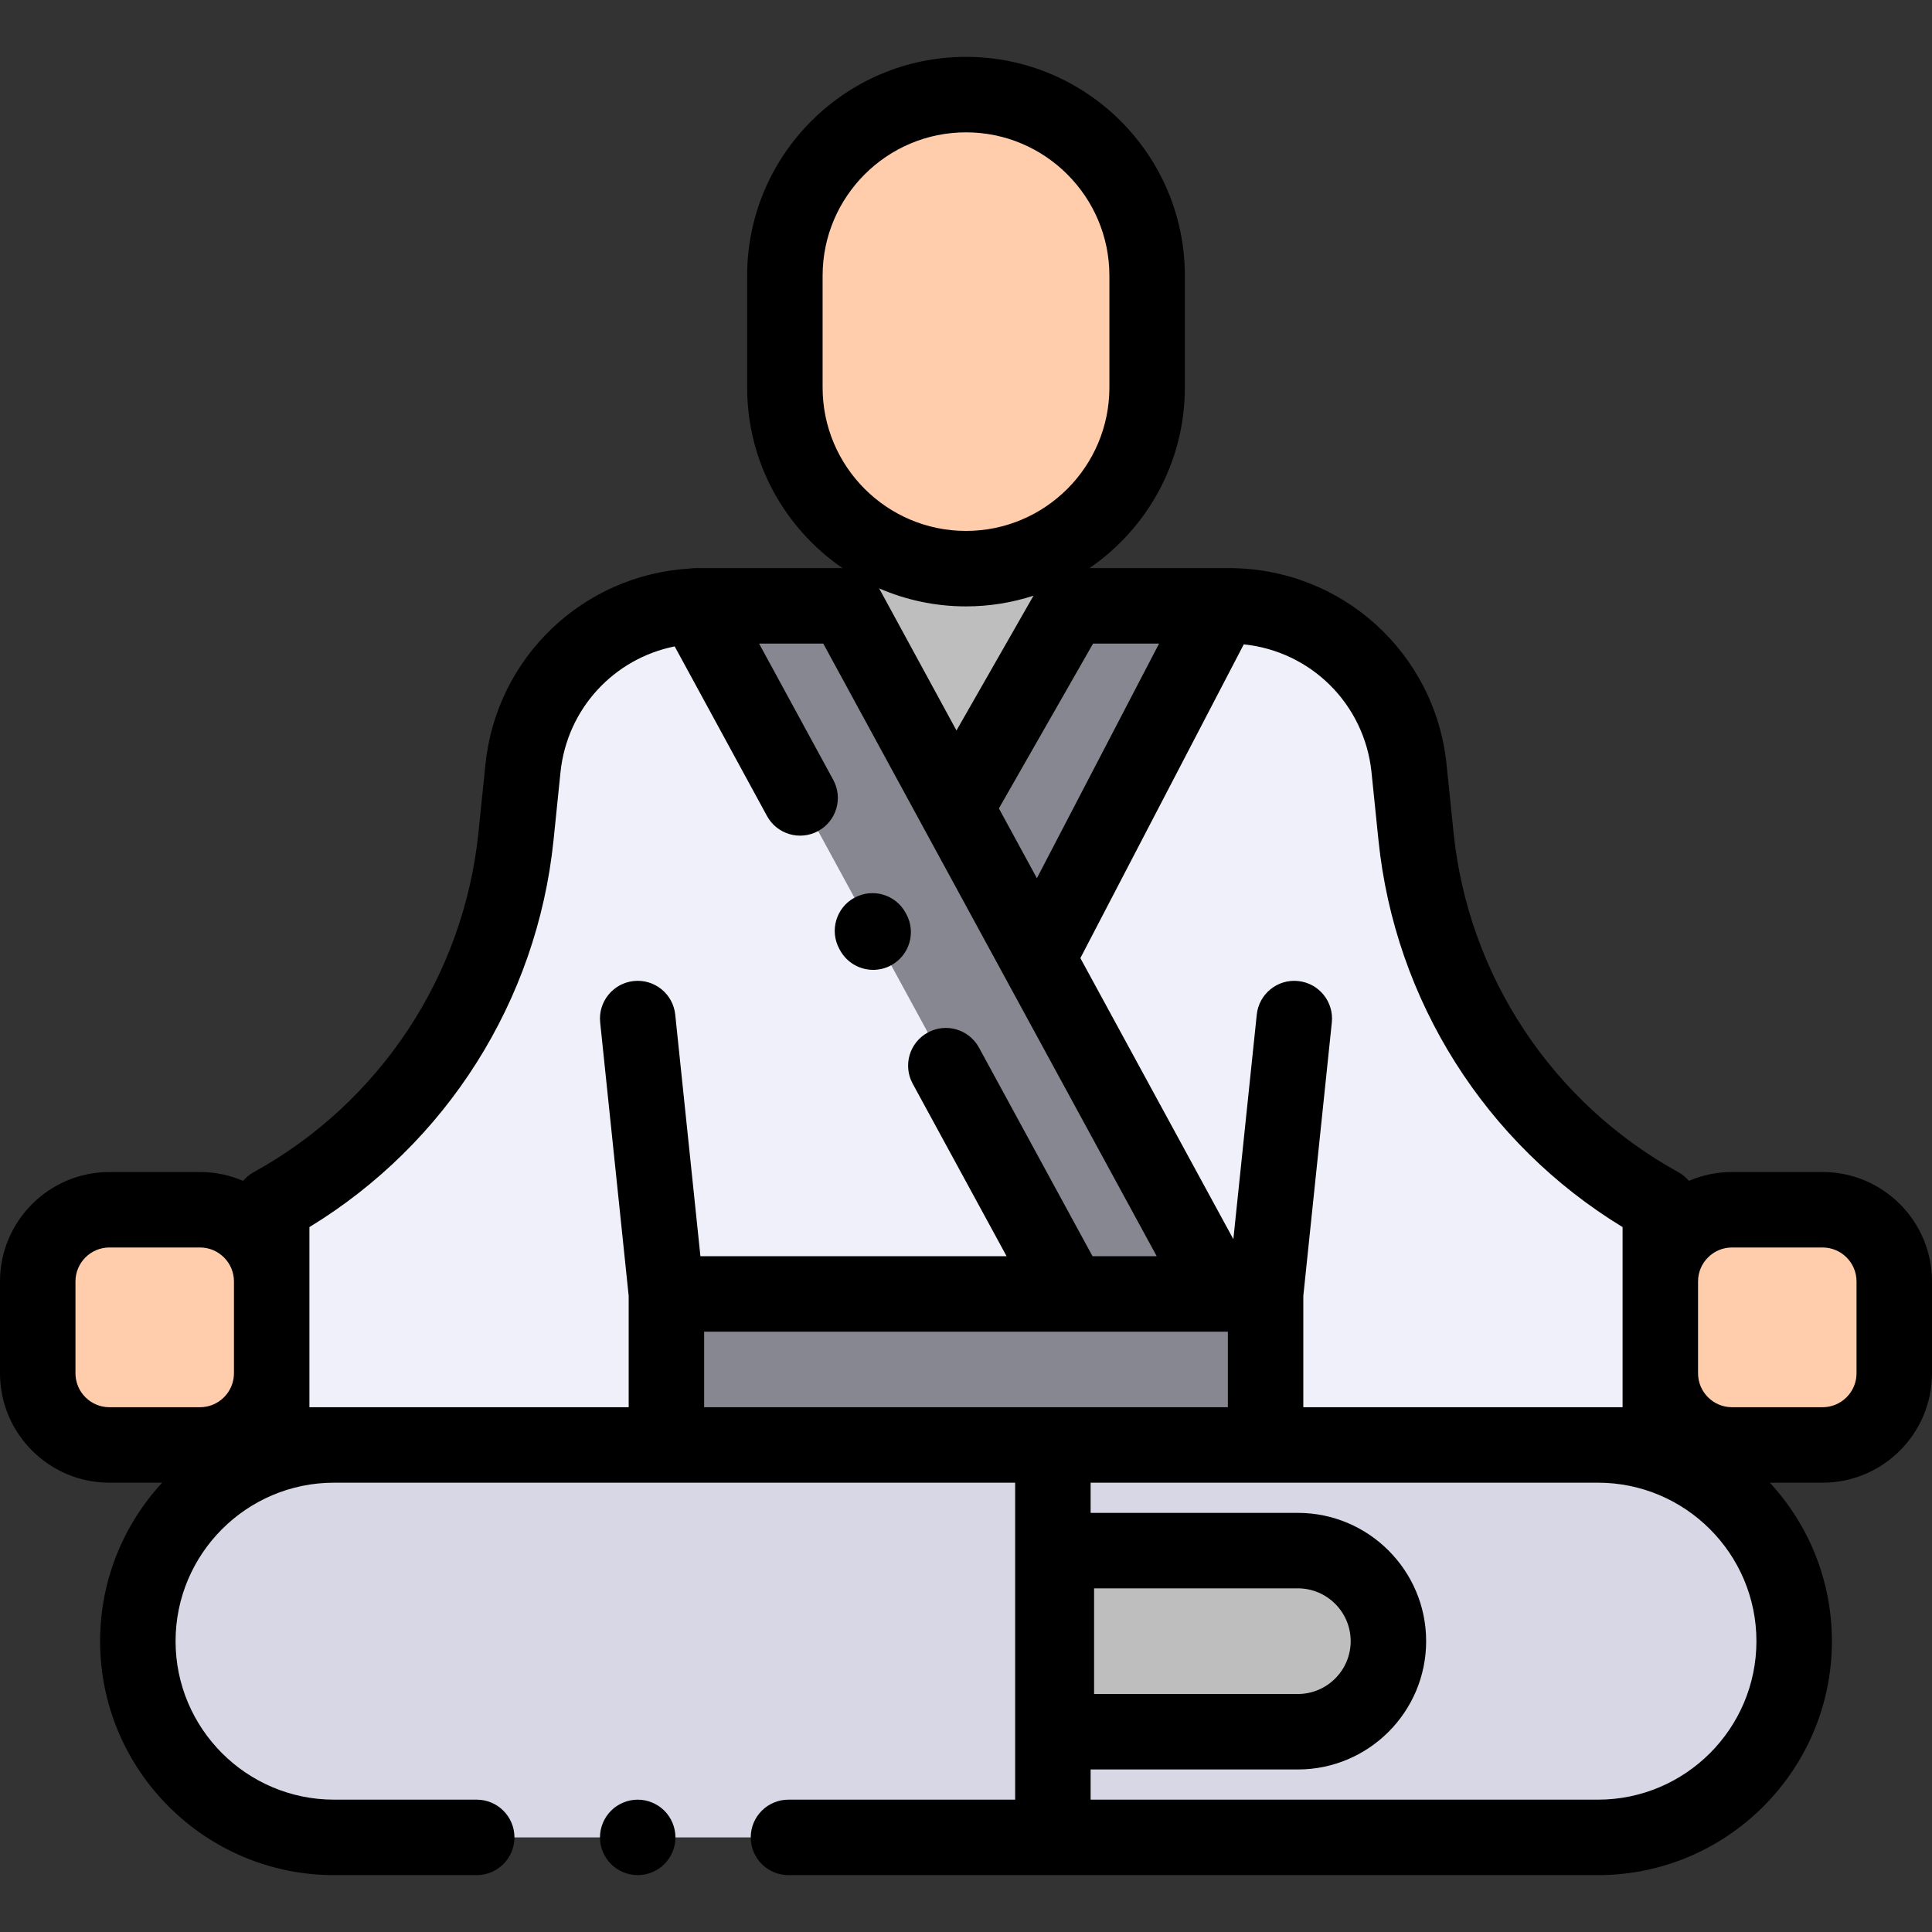<?xml version="1.0" encoding="iso-8859-1"?>
<!-- Generator: Adobe Illustrator 19.0.0, SVG Export Plug-In . SVG Version: 6.00 Build 0)  -->
<svg version="1.1" id="Capa_1" xmlns="http://www.w3.org/2000/svg" xmlns:xlink="http://www.w3.org/1999/xlink" x="0px" y="0px"
	 viewBox="0 0 512 512" style="enable-background:new 0 0 512 512;" xml:space="preserve">
<rect x="0" y="0" width="512" height="512" fill="#333333" stroke="none"/>
<g>
	<path style="fill:#FFCDAC;" d="M483,382.929h-24c-10.493,0-19-8.507-19-19v-24.333c0-10.493,8.507-19,19-19h24
		c10.493,0,19,8.507,19,19v24.333C502,374.422,493.493,382.929,483,382.929z"/>
	<path style="fill:#FFCDAC;" d="M53,382.929H29c-10.493,0-19-8.507-19-19v-24.333c0-10.493,8.507-19,19-19h24
		c10.493,0,19,8.507,19,19v24.333C72,374.422,63.493,382.929,53,382.929z"/>
	<path style="fill:#FFCDAC;" d="M256,150.699L256,150.699c-26.51,0-48-21.49-48-48V73.071c0-26.51,21.49-48,48-48l0,0
		c26.51,0,48,21.49,48,48V102.7C304,129.209,282.51,150.699,256,150.699z"/>
</g>
<path style="fill:#F0F0FA;" d="M368,382.929h72v-63.5l0,0c-36.323-19.993-60.521-56.539-64.744-97.785l-1.841-17.982
	c-2.508-24.487-23.133-43.108-47.748-43.108h-8H186.333l0,0c-24.615,0-45.24,18.621-47.748,43.108l-1.841,17.982
	C132.52,262.89,108.323,299.436,72,319.429l0,0v63.5h72H368z"/>
<polygon style="fill:#BEBEBE;" points="253.265,214.114 225.389,150.699 284.433,150.699 "/>
<rect x="176.61" y="340.5" style="fill:#878791;" width="158.78" height="42.43"/>
<path style="fill:#D7D7E6;" d="M279.027,382.929h144.445c28.719,0,52,23.281,52,52l0,0c0,28.719-23.281,52-52,52H279.027V382.929z"
	/>
<path style="fill:#BEBEBE;" d="M343.943,458.929h-64v-48h64c13.255,0,24,10.745,24,24l0,0
	C367.943,448.184,357.198,458.929,343.943,458.929z"/>
<path style="fill:#D7D7E6;" d="M279.027,486.929H88.528c-28.719,0-52-23.281-52-52l0,0c0-28.719,23.281-52,52-52h190.499
	L279.027,486.929L279.027,486.929z"/>
<g>
	<polygon style="fill:#878791;" points="184.333,160.554 283.587,342.909 323.367,342.909 224.113,160.554 	"/>
	<polygon style="fill:#878791;" points="323.652,160.554 274.979,254.008 253.265,214.114 283.872,160.554 	"/>
</g>
<path d="M483,310.595h-24c-4.051,0-7.91,0.838-11.416,2.345c-0.77-0.901-1.691-1.682-2.762-2.272
	c-33.442-18.407-55.729-52.068-59.618-90.043l-1.842-17.982c-3.04-29.696-27.844-52.089-57.695-52.089h-2.015h-5.985h-28.943
	C303.973,140.093,314,122.548,314,102.699V73.071c0-31.981-26.019-58-58-58s-58,26.019-58,58V102.7
	c0,19.849,10.027,37.394,25.276,47.854h-38.943c-0.485,0-0.963,0.043-1.435,0.111c-28.298,1.643-51.338,23.43-54.26,51.978
	l-1.842,17.983c-3.889,37.975-26.176,71.636-59.618,90.042c-1.072,0.59-1.992,1.372-2.762,2.272
	c-3.506-1.507-7.364-2.345-11.416-2.345H29c-15.99,0-29,13.009-29,29v24.333c0,15.991,13.01,29,29,29h13.973
	c-10.199,11.054-16.445,25.809-16.445,42c0,34.187,27.813,62,62,62h37.805c5.522,0,10-4.477,10-10s-4.478-10-10-10H88.528
	c-23.159,0-42-18.841-42-42s18.841-42,42-42h180.499v84h-60.073c-5.522,0-10,4.477-10,10s4.478,10,10,10h214.518
	c34.187,0,62-27.813,62-62c0-16.191-6.245-30.946-16.445-42H483c15.99,0,29-13.009,29-29v-24.333
	C512,323.605,498.99,310.595,483,310.595z M363.466,204.681l1.842,17.982c4.354,42.514,28.387,80.417,64.692,102.527v14.406v24.333
	v9h-6.528h-78.079v-29.498l7.554-72.465c0.572-5.493-3.416-10.41-8.909-10.983c-5.498-0.576-10.41,3.417-10.983,8.91l-6.202,59.501
	l-40.543-74.489l43.303-83.144C347.37,172.58,361.61,186.55,363.466,204.681z M307.169,170.554l-32.384,62.179l-10.069-18.5
	l24.959-43.678L307.169,170.554L307.169,170.554z M218,73.071c0-20.953,17.047-38,38-38s38,17.047,38,38V102.7
	c0,20.953-17.047,38-38,38s-38-17.047-38-38V73.071z M256,160.699c6.243,0,12.253-1.003,17.892-2.837l-20.415,35.724l-20.5-37.664
	C240.04,158.989,247.823,160.699,256,160.699z M20,363.929v-24.333c0-4.962,4.037-9,9-9h24c4.963,0,9,4.038,9,9v24.333
	c0,4.962-4.037,9-9,9H29C24.037,372.929,20,368.891,20,363.929z M82,372.929v-9v-24.333V325.19
	c36.306-22.11,60.339-60.013,64.692-102.526l1.842-17.983c1.729-16.891,14.207-30.169,30.264-33.378l24.457,44.932
	c2.64,4.852,8.716,6.643,13.563,4.002c4.852-2.64,6.644-8.713,4.003-13.564l-19.66-36.12h17.01l88.368,162.355h-17.01
	l-30.087-55.277c-2.639-4.851-8.715-6.642-13.563-4.002c-4.852,2.64-6.644,8.713-4.003,13.564l24.883,45.716h-81.14l-6.673-64.017
	c-0.573-5.493-5.472-9.481-10.983-8.91c-5.493,0.573-9.481,5.49-8.909,10.983l7.554,72.465v29.498H82V372.929z M186.607,372.929
	v-20.02h138.785v20.02H186.607z M423.472,476.929H289.027v-8h54.916c18.748,0,34-15.252,34-34s-15.252-34-34-34h-54.916v-8h134.444
	c23.159,0,42,18.841,42,42S446.631,476.929,423.472,476.929z M289.943,448.929v-28h54c7.72,0,14,6.28,14,14s-6.28,14-14,14H289.943z
	 M492,363.929c0,4.962-4.037,9-9,9h-24c-4.963,0-9-4.038-9-9v-24.333c0-4.962,4.037-9,9-9h24c4.963,0,9,4.038,9,9V363.929z"/>
<path d="M222.616,251.808c1.815,3.329,5.247,5.215,8.789,5.215c1.617,0,3.258-0.394,4.778-1.222
	c4.849-2.644,6.637-8.717,3.993-13.566l-0.18-0.33c-2.645-4.85-8.717-6.636-13.567-3.993c-4.849,2.644-6.637,8.717-3.993,13.566
	L222.616,251.808z"/>
<path d="M169,476.929c-2.641,0-5.21,1.07-7.07,2.93s-2.93,4.44-2.93,7.07s1.069,5.21,2.93,7.07c1.86,1.86,4.44,2.93,7.07,2.93
	s5.21-1.07,7.069-2.93c1.86-1.86,2.931-4.44,2.931-7.07s-1.07-5.21-2.931-7.07C174.21,478,171.63,476.929,169,476.929z"/>
<g>
</g>
<g>
</g>
<g>
</g>
<g>
</g>
<g>
</g>
<g>
</g>
<g>
</g>
<g>
</g>
<g>
</g>
<g>
</g>
<g>
</g>
<g>
</g>
<g>
</g>
<g>
</g>
<g>
</g>
</svg>
